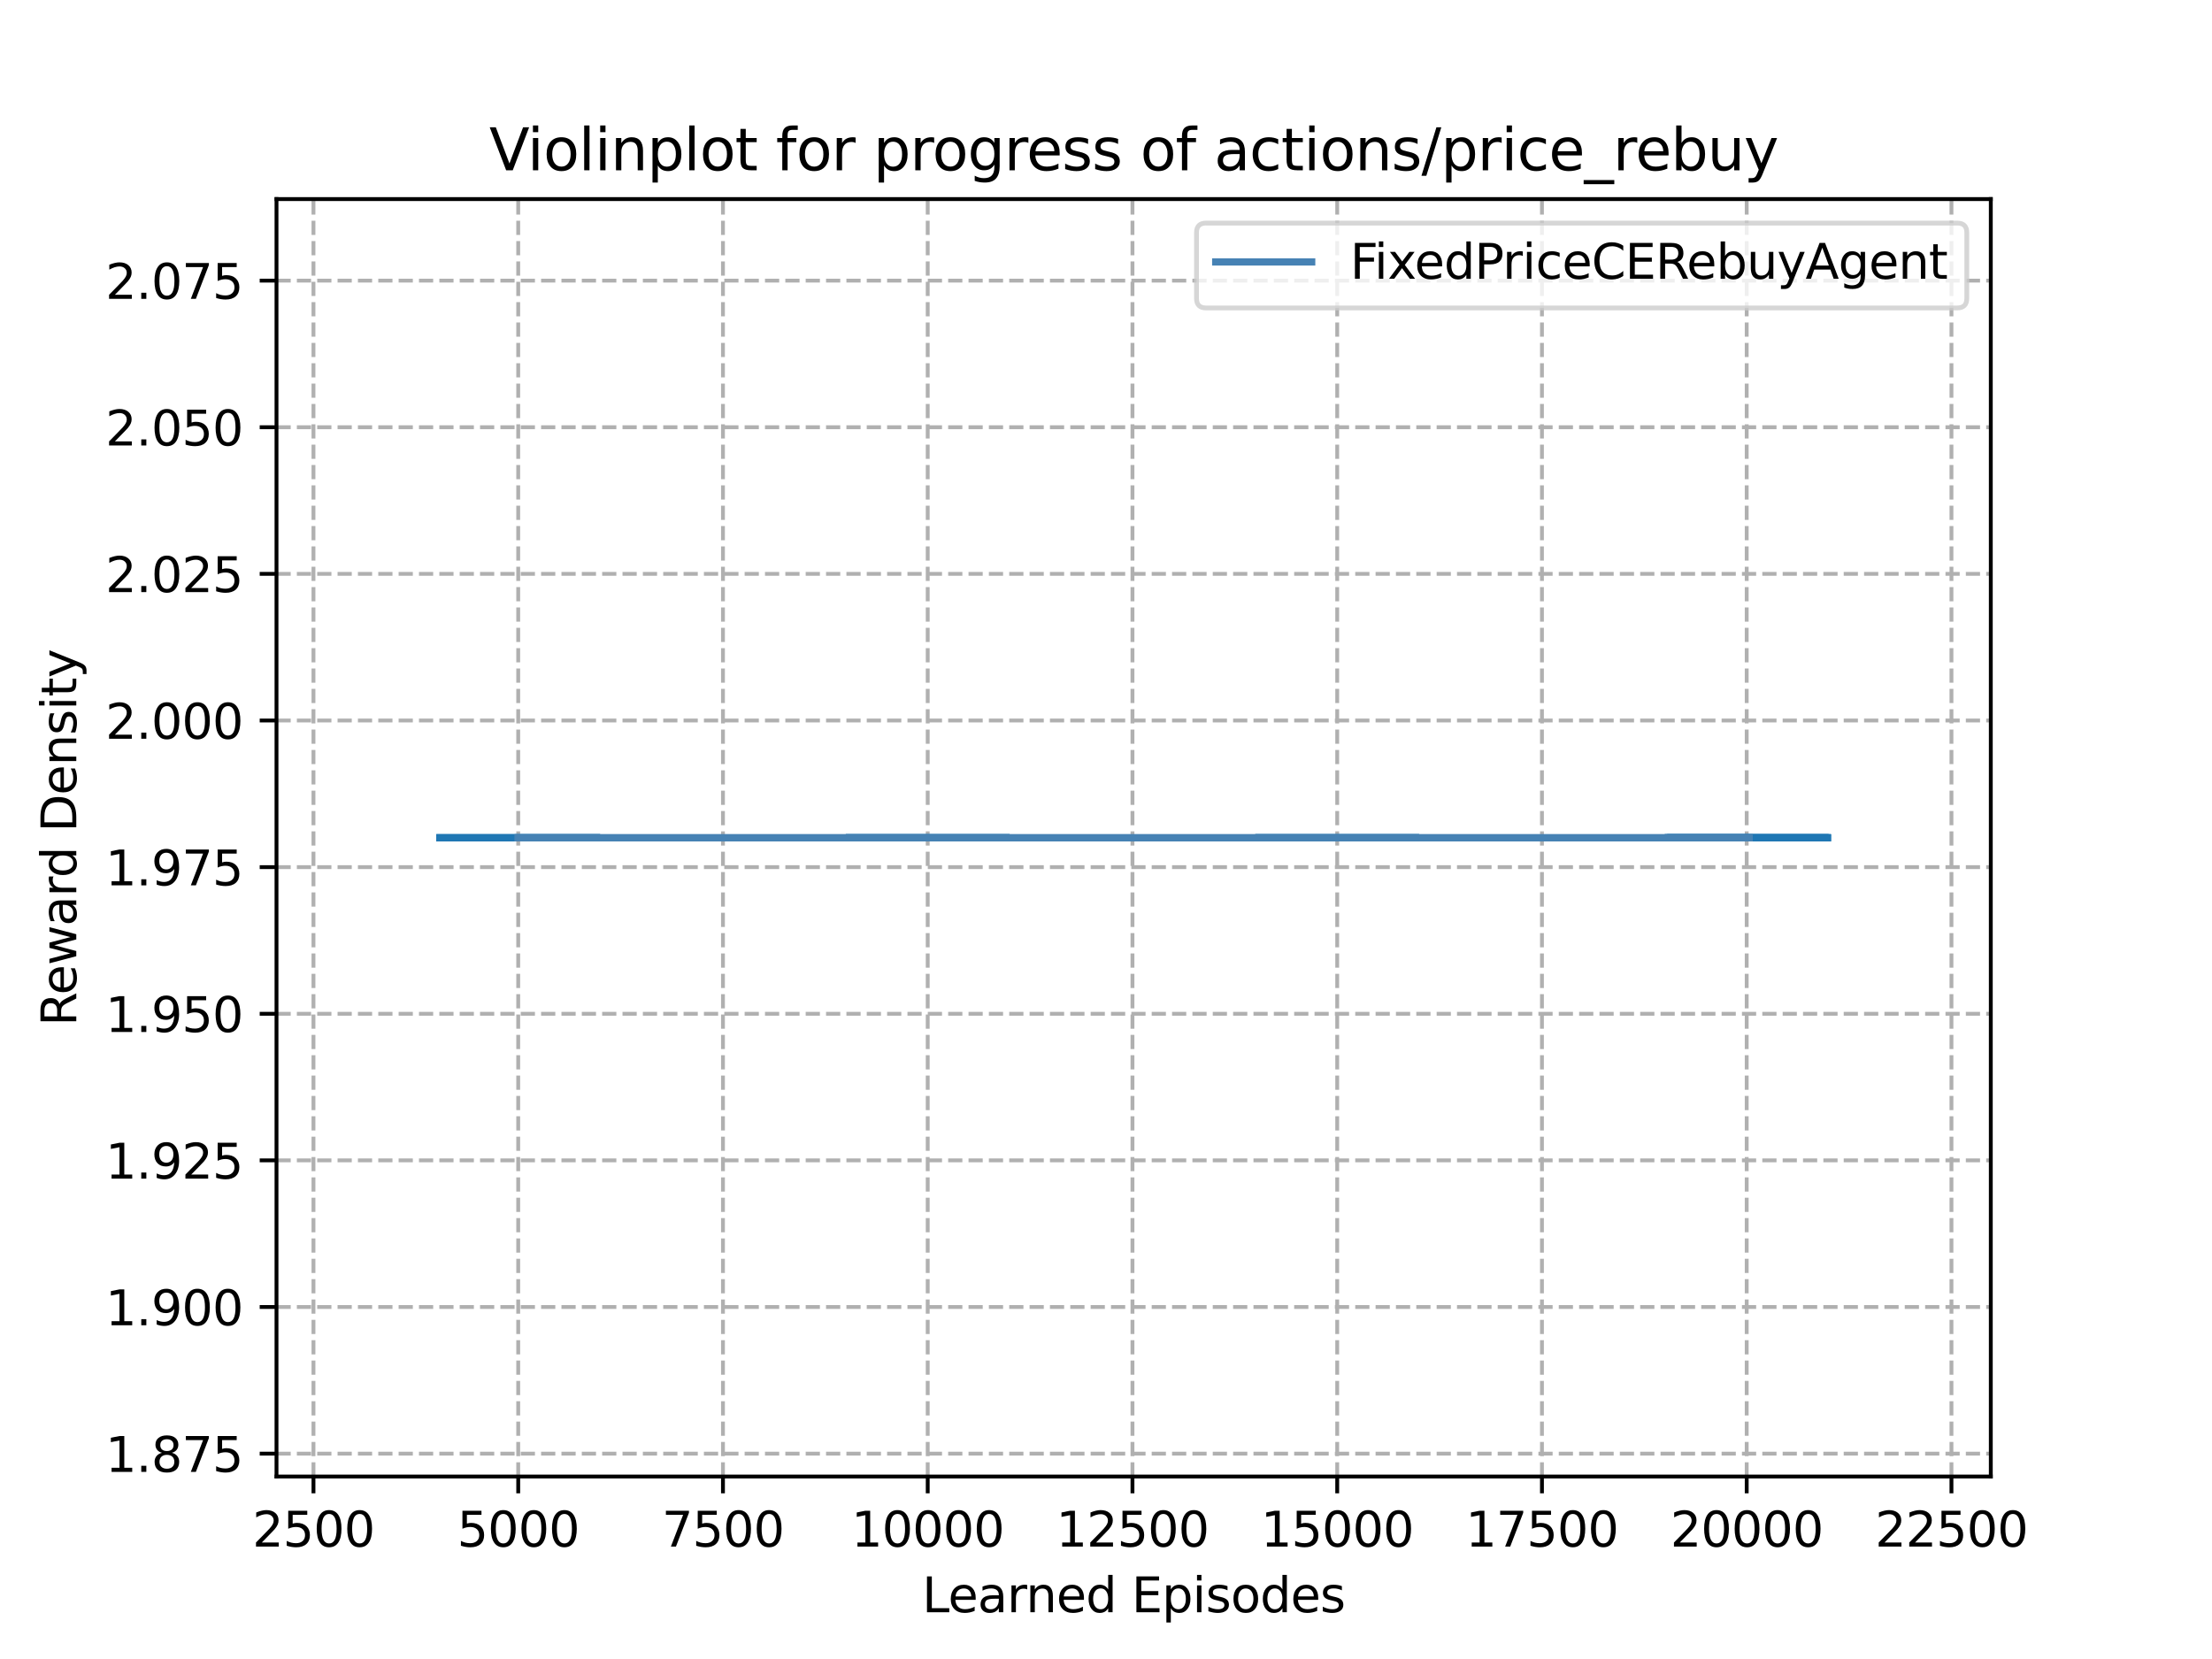 <?xml version="1.0" encoding="utf-8" standalone="no"?>
<!DOCTYPE svg PUBLIC "-//W3C//DTD SVG 1.1//EN"
  "http://www.w3.org/Graphics/SVG/1.1/DTD/svg11.dtd">
<svg xmlns:xlink="http://www.w3.org/1999/xlink" width="460.8pt" height="345.6pt" viewBox="0 0 460.8 345.6" xmlns="http://www.w3.org/2000/svg" version="1.1">
 <defs>
  <style type="text/css">*{stroke-linejoin: round; stroke-linecap: butt}</style>
 </defs>
 <g id="figure_1">
  <g id="patch_1">
   <path d="M 0 345.6 
L 460.8 345.6 
L 460.8 0 
L 0 0 
z
" style="fill: #ffffff"/>
  </g>
  <g id="axes_1">
   <g id="patch_2">
    <path d="M 57.6 307.584 
L 414.72 307.584 
L 414.72 41.472 
L 57.6 41.472 
z
" style="fill: #ffffff"/>
   </g>
   <g id="PolyCollection_1">
    <path d="M 142.077 174.528 
L 73.833 174.528 
L 73.833 174.528 
L 73.833 174.528 
L 73.833 174.528 
L 73.833 174.528 
L 73.833 174.528 
L 73.833 174.528 
L 73.833 174.528 
L 73.833 174.528 
L 73.833 174.528 
L 73.833 174.528 
L 73.833 174.528 
L 73.833 174.528 
L 73.833 174.528 
L 73.833 174.528 
L 73.833 174.528 
L 73.833 174.528 
L 73.833 174.528 
L 73.833 174.528 
L 73.833 174.528 
L 73.833 174.528 
L 73.833 174.528 
L 73.833 174.528 
L 73.833 174.528 
L 73.833 174.528 
L 73.833 174.528 
L 73.833 174.528 
L 73.833 174.528 
L 73.833 174.528 
L 73.833 174.528 
L 73.833 174.528 
L 73.833 174.528 
L 73.833 174.528 
L 73.833 174.528 
L 73.833 174.528 
L 73.833 174.528 
L 73.833 174.528 
L 73.833 174.528 
L 73.833 174.528 
L 73.833 174.528 
L 73.833 174.528 
L 73.833 174.528 
L 73.833 174.528 
L 73.833 174.528 
L 73.833 174.528 
L 73.833 174.528 
L 73.833 174.528 
L 73.833 174.528 
L 73.833 174.528 
L 73.833 174.528 
L 73.833 174.528 
L 73.833 174.528 
L 73.833 174.528 
L 73.833 174.528 
L 73.833 174.528 
L 73.833 174.528 
L 73.833 174.528 
L 73.833 174.528 
L 73.833 174.528 
L 73.833 174.528 
L 73.833 174.528 
L 73.833 174.528 
L 73.833 174.528 
L 73.833 174.528 
L 73.833 174.528 
L 73.833 174.528 
L 73.833 174.528 
L 73.833 174.528 
L 73.833 174.528 
L 73.833 174.528 
L 73.833 174.528 
L 73.833 174.528 
L 73.833 174.528 
L 73.833 174.528 
L 73.833 174.528 
L 73.833 174.528 
L 73.833 174.528 
L 73.833 174.528 
L 73.833 174.528 
L 73.833 174.528 
L 73.833 174.528 
L 73.833 174.528 
L 73.833 174.528 
L 73.833 174.528 
L 73.833 174.528 
L 73.833 174.528 
L 73.833 174.528 
L 73.833 174.528 
L 73.833 174.528 
L 73.833 174.528 
L 73.833 174.528 
L 73.833 174.528 
L 73.833 174.528 
L 73.833 174.528 
L 73.833 174.528 
L 73.833 174.528 
L 73.833 174.528 
L 73.833 174.528 
L 73.833 174.528 
L 73.833 174.528 
L 142.077 174.528 
L 142.077 174.528 
L 142.077 174.528 
L 142.077 174.528 
L 142.077 174.528 
L 142.077 174.528 
L 142.077 174.528 
L 142.077 174.528 
L 142.077 174.528 
L 142.077 174.528 
L 142.077 174.528 
L 142.077 174.528 
L 142.077 174.528 
L 142.077 174.528 
L 142.077 174.528 
L 142.077 174.528 
L 142.077 174.528 
L 142.077 174.528 
L 142.077 174.528 
L 142.077 174.528 
L 142.077 174.528 
L 142.077 174.528 
L 142.077 174.528 
L 142.077 174.528 
L 142.077 174.528 
L 142.077 174.528 
L 142.077 174.528 
L 142.077 174.528 
L 142.077 174.528 
L 142.077 174.528 
L 142.077 174.528 
L 142.077 174.528 
L 142.077 174.528 
L 142.077 174.528 
L 142.077 174.528 
L 142.077 174.528 
L 142.077 174.528 
L 142.077 174.528 
L 142.077 174.528 
L 142.077 174.528 
L 142.077 174.528 
L 142.077 174.528 
L 142.077 174.528 
L 142.077 174.528 
L 142.077 174.528 
L 142.077 174.528 
L 142.077 174.528 
L 142.077 174.528 
L 142.077 174.528 
L 142.077 174.528 
L 142.077 174.528 
L 142.077 174.528 
L 142.077 174.528 
L 142.077 174.528 
L 142.077 174.528 
L 142.077 174.528 
L 142.077 174.528 
L 142.077 174.528 
L 142.077 174.528 
L 142.077 174.528 
L 142.077 174.528 
L 142.077 174.528 
L 142.077 174.528 
L 142.077 174.528 
L 142.077 174.528 
L 142.077 174.528 
L 142.077 174.528 
L 142.077 174.528 
L 142.077 174.528 
L 142.077 174.528 
L 142.077 174.528 
L 142.077 174.528 
L 142.077 174.528 
L 142.077 174.528 
L 142.077 174.528 
L 142.077 174.528 
L 142.077 174.528 
L 142.077 174.528 
L 142.077 174.528 
L 142.077 174.528 
L 142.077 174.528 
L 142.077 174.528 
L 142.077 174.528 
L 142.077 174.528 
L 142.077 174.528 
L 142.077 174.528 
L 142.077 174.528 
L 142.077 174.528 
L 142.077 174.528 
L 142.077 174.528 
L 142.077 174.528 
L 142.077 174.528 
L 142.077 174.528 
L 142.077 174.528 
L 142.077 174.528 
L 142.077 174.528 
L 142.077 174.528 
L 142.077 174.528 
L 142.077 174.528 
L 142.077 174.528 
L 142.077 174.528 
z
" clip-path="url(#p651fef17ed)" style="fill: #1f77b4; fill-opacity: 0.3"/>
   </g>
   <g id="PolyCollection_2">
    <path d="M 227.382 174.528 
L 159.138 174.528 
L 159.138 174.528 
L 159.138 174.528 
L 159.138 174.528 
L 159.138 174.528 
L 159.138 174.528 
L 159.138 174.528 
L 159.138 174.528 
L 159.138 174.528 
L 159.138 174.528 
L 159.138 174.528 
L 159.138 174.528 
L 159.138 174.528 
L 159.138 174.528 
L 159.138 174.528 
L 159.138 174.528 
L 159.138 174.528 
L 159.138 174.528 
L 159.138 174.528 
L 159.138 174.528 
L 159.138 174.528 
L 159.138 174.528 
L 159.138 174.528 
L 159.138 174.528 
L 159.138 174.528 
L 159.138 174.528 
L 159.138 174.528 
L 159.138 174.528 
L 159.138 174.528 
L 159.138 174.528 
L 159.138 174.528 
L 159.138 174.528 
L 159.138 174.528 
L 159.138 174.528 
L 159.138 174.528 
L 159.138 174.528 
L 159.138 174.528 
L 159.138 174.528 
L 159.138 174.528 
L 159.138 174.528 
L 159.138 174.528 
L 159.138 174.528 
L 159.138 174.528 
L 159.138 174.528 
L 159.138 174.528 
L 159.138 174.528 
L 159.138 174.528 
L 159.138 174.528 
L 159.138 174.528 
L 159.138 174.528 
L 159.138 174.528 
L 159.138 174.528 
L 159.138 174.528 
L 159.138 174.528 
L 159.138 174.528 
L 159.138 174.528 
L 159.138 174.528 
L 159.138 174.528 
L 159.138 174.528 
L 159.138 174.528 
L 159.138 174.528 
L 159.138 174.528 
L 159.138 174.528 
L 159.138 174.528 
L 159.138 174.528 
L 159.138 174.528 
L 159.138 174.528 
L 159.138 174.528 
L 159.138 174.528 
L 159.138 174.528 
L 159.138 174.528 
L 159.138 174.528 
L 159.138 174.528 
L 159.138 174.528 
L 159.138 174.528 
L 159.138 174.528 
L 159.138 174.528 
L 159.138 174.528 
L 159.138 174.528 
L 159.138 174.528 
L 159.138 174.528 
L 159.138 174.528 
L 159.138 174.528 
L 159.138 174.528 
L 159.138 174.528 
L 159.138 174.528 
L 159.138 174.528 
L 159.138 174.528 
L 159.138 174.528 
L 159.138 174.528 
L 159.138 174.528 
L 159.138 174.528 
L 159.138 174.528 
L 159.138 174.528 
L 159.138 174.528 
L 159.138 174.528 
L 159.138 174.528 
L 159.138 174.528 
L 159.138 174.528 
L 159.138 174.528 
L 227.382 174.528 
L 227.382 174.528 
L 227.382 174.528 
L 227.382 174.528 
L 227.382 174.528 
L 227.382 174.528 
L 227.382 174.528 
L 227.382 174.528 
L 227.382 174.528 
L 227.382 174.528 
L 227.382 174.528 
L 227.382 174.528 
L 227.382 174.528 
L 227.382 174.528 
L 227.382 174.528 
L 227.382 174.528 
L 227.382 174.528 
L 227.382 174.528 
L 227.382 174.528 
L 227.382 174.528 
L 227.382 174.528 
L 227.382 174.528 
L 227.382 174.528 
L 227.382 174.528 
L 227.382 174.528 
L 227.382 174.528 
L 227.382 174.528 
L 227.382 174.528 
L 227.382 174.528 
L 227.382 174.528 
L 227.382 174.528 
L 227.382 174.528 
L 227.382 174.528 
L 227.382 174.528 
L 227.382 174.528 
L 227.382 174.528 
L 227.382 174.528 
L 227.382 174.528 
L 227.382 174.528 
L 227.382 174.528 
L 227.382 174.528 
L 227.382 174.528 
L 227.382 174.528 
L 227.382 174.528 
L 227.382 174.528 
L 227.382 174.528 
L 227.382 174.528 
L 227.382 174.528 
L 227.382 174.528 
L 227.382 174.528 
L 227.382 174.528 
L 227.382 174.528 
L 227.382 174.528 
L 227.382 174.528 
L 227.382 174.528 
L 227.382 174.528 
L 227.382 174.528 
L 227.382 174.528 
L 227.382 174.528 
L 227.382 174.528 
L 227.382 174.528 
L 227.382 174.528 
L 227.382 174.528 
L 227.382 174.528 
L 227.382 174.528 
L 227.382 174.528 
L 227.382 174.528 
L 227.382 174.528 
L 227.382 174.528 
L 227.382 174.528 
L 227.382 174.528 
L 227.382 174.528 
L 227.382 174.528 
L 227.382 174.528 
L 227.382 174.528 
L 227.382 174.528 
L 227.382 174.528 
L 227.382 174.528 
L 227.382 174.528 
L 227.382 174.528 
L 227.382 174.528 
L 227.382 174.528 
L 227.382 174.528 
L 227.382 174.528 
L 227.382 174.528 
L 227.382 174.528 
L 227.382 174.528 
L 227.382 174.528 
L 227.382 174.528 
L 227.382 174.528 
L 227.382 174.528 
L 227.382 174.528 
L 227.382 174.528 
L 227.382 174.528 
L 227.382 174.528 
L 227.382 174.528 
L 227.382 174.528 
L 227.382 174.528 
L 227.382 174.528 
L 227.382 174.528 
L 227.382 174.528 
z
" clip-path="url(#p651fef17ed)" style="fill: #1f77b4; fill-opacity: 0.3"/>
   </g>
   <g id="PolyCollection_3">
    <path d="M 312.687 174.528 
L 244.443 174.528 
L 244.443 174.528 
L 244.443 174.528 
L 244.443 174.528 
L 244.443 174.528 
L 244.443 174.528 
L 244.443 174.528 
L 244.443 174.528 
L 244.443 174.528 
L 244.443 174.528 
L 244.443 174.528 
L 244.443 174.528 
L 244.443 174.528 
L 244.443 174.528 
L 244.443 174.528 
L 244.443 174.528 
L 244.443 174.528 
L 244.443 174.528 
L 244.443 174.528 
L 244.443 174.528 
L 244.443 174.528 
L 244.443 174.528 
L 244.443 174.528 
L 244.443 174.528 
L 244.443 174.528 
L 244.443 174.528 
L 244.443 174.528 
L 244.443 174.528 
L 244.443 174.528 
L 244.443 174.528 
L 244.443 174.528 
L 244.443 174.528 
L 244.443 174.528 
L 244.443 174.528 
L 244.443 174.528 
L 244.443 174.528 
L 244.443 174.528 
L 244.443 174.528 
L 244.443 174.528 
L 244.443 174.528 
L 244.443 174.528 
L 244.443 174.528 
L 244.443 174.528 
L 244.443 174.528 
L 244.443 174.528 
L 244.443 174.528 
L 244.443 174.528 
L 244.443 174.528 
L 244.443 174.528 
L 244.443 174.528 
L 244.443 174.528 
L 244.443 174.528 
L 244.443 174.528 
L 244.443 174.528 
L 244.443 174.528 
L 244.443 174.528 
L 244.443 174.528 
L 244.443 174.528 
L 244.443 174.528 
L 244.443 174.528 
L 244.443 174.528 
L 244.443 174.528 
L 244.443 174.528 
L 244.443 174.528 
L 244.443 174.528 
L 244.443 174.528 
L 244.443 174.528 
L 244.443 174.528 
L 244.443 174.528 
L 244.443 174.528 
L 244.443 174.528 
L 244.443 174.528 
L 244.443 174.528 
L 244.443 174.528 
L 244.443 174.528 
L 244.443 174.528 
L 244.443 174.528 
L 244.443 174.528 
L 244.443 174.528 
L 244.443 174.528 
L 244.443 174.528 
L 244.443 174.528 
L 244.443 174.528 
L 244.443 174.528 
L 244.443 174.528 
L 244.443 174.528 
L 244.443 174.528 
L 244.443 174.528 
L 244.443 174.528 
L 244.443 174.528 
L 244.443 174.528 
L 244.443 174.528 
L 244.443 174.528 
L 244.443 174.528 
L 244.443 174.528 
L 244.443 174.528 
L 244.443 174.528 
L 244.443 174.528 
L 244.443 174.528 
L 244.443 174.528 
L 312.687 174.528 
L 312.687 174.528 
L 312.687 174.528 
L 312.687 174.528 
L 312.687 174.528 
L 312.687 174.528 
L 312.687 174.528 
L 312.687 174.528 
L 312.687 174.528 
L 312.687 174.528 
L 312.687 174.528 
L 312.687 174.528 
L 312.687 174.528 
L 312.687 174.528 
L 312.687 174.528 
L 312.687 174.528 
L 312.687 174.528 
L 312.687 174.528 
L 312.687 174.528 
L 312.687 174.528 
L 312.687 174.528 
L 312.687 174.528 
L 312.687 174.528 
L 312.687 174.528 
L 312.687 174.528 
L 312.687 174.528 
L 312.687 174.528 
L 312.687 174.528 
L 312.687 174.528 
L 312.687 174.528 
L 312.687 174.528 
L 312.687 174.528 
L 312.687 174.528 
L 312.687 174.528 
L 312.687 174.528 
L 312.687 174.528 
L 312.687 174.528 
L 312.687 174.528 
L 312.687 174.528 
L 312.687 174.528 
L 312.687 174.528 
L 312.687 174.528 
L 312.687 174.528 
L 312.687 174.528 
L 312.687 174.528 
L 312.687 174.528 
L 312.687 174.528 
L 312.687 174.528 
L 312.687 174.528 
L 312.687 174.528 
L 312.687 174.528 
L 312.687 174.528 
L 312.687 174.528 
L 312.687 174.528 
L 312.687 174.528 
L 312.687 174.528 
L 312.687 174.528 
L 312.687 174.528 
L 312.687 174.528 
L 312.687 174.528 
L 312.687 174.528 
L 312.687 174.528 
L 312.687 174.528 
L 312.687 174.528 
L 312.687 174.528 
L 312.687 174.528 
L 312.687 174.528 
L 312.687 174.528 
L 312.687 174.528 
L 312.687 174.528 
L 312.687 174.528 
L 312.687 174.528 
L 312.687 174.528 
L 312.687 174.528 
L 312.687 174.528 
L 312.687 174.528 
L 312.687 174.528 
L 312.687 174.528 
L 312.687 174.528 
L 312.687 174.528 
L 312.687 174.528 
L 312.687 174.528 
L 312.687 174.528 
L 312.687 174.528 
L 312.687 174.528 
L 312.687 174.528 
L 312.687 174.528 
L 312.687 174.528 
L 312.687 174.528 
L 312.687 174.528 
L 312.687 174.528 
L 312.687 174.528 
L 312.687 174.528 
L 312.687 174.528 
L 312.687 174.528 
L 312.687 174.528 
L 312.687 174.528 
L 312.687 174.528 
L 312.687 174.528 
L 312.687 174.528 
L 312.687 174.528 
z
" clip-path="url(#p651fef17ed)" style="fill: #1f77b4; fill-opacity: 0.3"/>
   </g>
   <g id="PolyCollection_4">
    <path d="M 397.993 174.528 
L 329.748 174.528 
L 329.748 174.528 
L 329.748 174.528 
L 329.748 174.528 
L 329.748 174.528 
L 329.748 174.528 
L 329.748 174.528 
L 329.748 174.528 
L 329.748 174.528 
L 329.748 174.528 
L 329.748 174.528 
L 329.748 174.528 
L 329.748 174.528 
L 329.748 174.528 
L 329.748 174.528 
L 329.748 174.528 
L 329.748 174.528 
L 329.748 174.528 
L 329.748 174.528 
L 329.748 174.528 
L 329.748 174.528 
L 329.748 174.528 
L 329.748 174.528 
L 329.748 174.528 
L 329.748 174.528 
L 329.748 174.528 
L 329.748 174.528 
L 329.748 174.528 
L 329.748 174.528 
L 329.748 174.528 
L 329.748 174.528 
L 329.748 174.528 
L 329.748 174.528 
L 329.748 174.528 
L 329.748 174.528 
L 329.748 174.528 
L 329.748 174.528 
L 329.748 174.528 
L 329.748 174.528 
L 329.748 174.528 
L 329.748 174.528 
L 329.748 174.528 
L 329.748 174.528 
L 329.748 174.528 
L 329.748 174.528 
L 329.748 174.528 
L 329.748 174.528 
L 329.748 174.528 
L 329.748 174.528 
L 329.748 174.528 
L 329.748 174.528 
L 329.748 174.528 
L 329.748 174.528 
L 329.748 174.528 
L 329.748 174.528 
L 329.748 174.528 
L 329.748 174.528 
L 329.748 174.528 
L 329.748 174.528 
L 329.748 174.528 
L 329.748 174.528 
L 329.748 174.528 
L 329.748 174.528 
L 329.748 174.528 
L 329.748 174.528 
L 329.748 174.528 
L 329.748 174.528 
L 329.748 174.528 
L 329.748 174.528 
L 329.748 174.528 
L 329.748 174.528 
L 329.748 174.528 
L 329.748 174.528 
L 329.748 174.528 
L 329.748 174.528 
L 329.748 174.528 
L 329.748 174.528 
L 329.748 174.528 
L 329.748 174.528 
L 329.748 174.528 
L 329.748 174.528 
L 329.748 174.528 
L 329.748 174.528 
L 329.748 174.528 
L 329.748 174.528 
L 329.748 174.528 
L 329.748 174.528 
L 329.748 174.528 
L 329.748 174.528 
L 329.748 174.528 
L 329.748 174.528 
L 329.748 174.528 
L 329.748 174.528 
L 329.748 174.528 
L 329.748 174.528 
L 329.748 174.528 
L 329.748 174.528 
L 329.748 174.528 
L 329.748 174.528 
L 329.748 174.528 
L 397.993 174.528 
L 397.993 174.528 
L 397.993 174.528 
L 397.993 174.528 
L 397.993 174.528 
L 397.993 174.528 
L 397.993 174.528 
L 397.993 174.528 
L 397.993 174.528 
L 397.993 174.528 
L 397.993 174.528 
L 397.993 174.528 
L 397.993 174.528 
L 397.993 174.528 
L 397.993 174.528 
L 397.993 174.528 
L 397.993 174.528 
L 397.993 174.528 
L 397.993 174.528 
L 397.993 174.528 
L 397.993 174.528 
L 397.993 174.528 
L 397.993 174.528 
L 397.993 174.528 
L 397.993 174.528 
L 397.993 174.528 
L 397.993 174.528 
L 397.993 174.528 
L 397.993 174.528 
L 397.993 174.528 
L 397.993 174.528 
L 397.993 174.528 
L 397.993 174.528 
L 397.993 174.528 
L 397.993 174.528 
L 397.993 174.528 
L 397.993 174.528 
L 397.993 174.528 
L 397.993 174.528 
L 397.993 174.528 
L 397.993 174.528 
L 397.993 174.528 
L 397.993 174.528 
L 397.993 174.528 
L 397.993 174.528 
L 397.993 174.528 
L 397.993 174.528 
L 397.993 174.528 
L 397.993 174.528 
L 397.993 174.528 
L 397.993 174.528 
L 397.993 174.528 
L 397.993 174.528 
L 397.993 174.528 
L 397.993 174.528 
L 397.993 174.528 
L 397.993 174.528 
L 397.993 174.528 
L 397.993 174.528 
L 397.993 174.528 
L 397.993 174.528 
L 397.993 174.528 
L 397.993 174.528 
L 397.993 174.528 
L 397.993 174.528 
L 397.993 174.528 
L 397.993 174.528 
L 397.993 174.528 
L 397.993 174.528 
L 397.993 174.528 
L 397.993 174.528 
L 397.993 174.528 
L 397.993 174.528 
L 397.993 174.528 
L 397.993 174.528 
L 397.993 174.528 
L 397.993 174.528 
L 397.993 174.528 
L 397.993 174.528 
L 397.993 174.528 
L 397.993 174.528 
L 397.993 174.528 
L 397.993 174.528 
L 397.993 174.528 
L 397.993 174.528 
L 397.993 174.528 
L 397.993 174.528 
L 397.993 174.528 
L 397.993 174.528 
L 397.993 174.528 
L 397.993 174.528 
L 397.993 174.528 
L 397.993 174.528 
L 397.993 174.528 
L 397.993 174.528 
L 397.993 174.528 
L 397.993 174.528 
L 397.993 174.528 
L 397.993 174.528 
L 397.993 174.528 
L 397.993 174.528 
z
" clip-path="url(#p651fef17ed)" style="fill: #1f77b4; fill-opacity: 0.3"/>
   </g>
   <g id="PolyCollection_5">
    <path d="M 398.487 174.528 
L 330.243 174.528 
L 330.243 174.528 
L 330.243 174.528 
L 330.243 174.528 
L 330.243 174.528 
L 330.243 174.528 
L 330.243 174.528 
L 330.243 174.528 
L 330.243 174.528 
L 330.243 174.528 
L 330.243 174.528 
L 330.243 174.528 
L 330.243 174.528 
L 330.243 174.528 
L 330.243 174.528 
L 330.243 174.528 
L 330.243 174.528 
L 330.243 174.528 
L 330.243 174.528 
L 330.243 174.528 
L 330.243 174.528 
L 330.243 174.528 
L 330.243 174.528 
L 330.243 174.528 
L 330.243 174.528 
L 330.243 174.528 
L 330.243 174.528 
L 330.243 174.528 
L 330.243 174.528 
L 330.243 174.528 
L 330.243 174.528 
L 330.243 174.528 
L 330.243 174.528 
L 330.243 174.528 
L 330.243 174.528 
L 330.243 174.528 
L 330.243 174.528 
L 330.243 174.528 
L 330.243 174.528 
L 330.243 174.528 
L 330.243 174.528 
L 330.243 174.528 
L 330.243 174.528 
L 330.243 174.528 
L 330.243 174.528 
L 330.243 174.528 
L 330.243 174.528 
L 330.243 174.528 
L 330.243 174.528 
L 330.243 174.528 
L 330.243 174.528 
L 330.243 174.528 
L 330.243 174.528 
L 330.243 174.528 
L 330.243 174.528 
L 330.243 174.528 
L 330.243 174.528 
L 330.243 174.528 
L 330.243 174.528 
L 330.243 174.528 
L 330.243 174.528 
L 330.243 174.528 
L 330.243 174.528 
L 330.243 174.528 
L 330.243 174.528 
L 330.243 174.528 
L 330.243 174.528 
L 330.243 174.528 
L 330.243 174.528 
L 330.243 174.528 
L 330.243 174.528 
L 330.243 174.528 
L 330.243 174.528 
L 330.243 174.528 
L 330.243 174.528 
L 330.243 174.528 
L 330.243 174.528 
L 330.243 174.528 
L 330.243 174.528 
L 330.243 174.528 
L 330.243 174.528 
L 330.243 174.528 
L 330.243 174.528 
L 330.243 174.528 
L 330.243 174.528 
L 330.243 174.528 
L 330.243 174.528 
L 330.243 174.528 
L 330.243 174.528 
L 330.243 174.528 
L 330.243 174.528 
L 330.243 174.528 
L 330.243 174.528 
L 330.243 174.528 
L 330.243 174.528 
L 330.243 174.528 
L 330.243 174.528 
L 330.243 174.528 
L 330.243 174.528 
L 330.243 174.528 
L 398.487 174.528 
L 398.487 174.528 
L 398.487 174.528 
L 398.487 174.528 
L 398.487 174.528 
L 398.487 174.528 
L 398.487 174.528 
L 398.487 174.528 
L 398.487 174.528 
L 398.487 174.528 
L 398.487 174.528 
L 398.487 174.528 
L 398.487 174.528 
L 398.487 174.528 
L 398.487 174.528 
L 398.487 174.528 
L 398.487 174.528 
L 398.487 174.528 
L 398.487 174.528 
L 398.487 174.528 
L 398.487 174.528 
L 398.487 174.528 
L 398.487 174.528 
L 398.487 174.528 
L 398.487 174.528 
L 398.487 174.528 
L 398.487 174.528 
L 398.487 174.528 
L 398.487 174.528 
L 398.487 174.528 
L 398.487 174.528 
L 398.487 174.528 
L 398.487 174.528 
L 398.487 174.528 
L 398.487 174.528 
L 398.487 174.528 
L 398.487 174.528 
L 398.487 174.528 
L 398.487 174.528 
L 398.487 174.528 
L 398.487 174.528 
L 398.487 174.528 
L 398.487 174.528 
L 398.487 174.528 
L 398.487 174.528 
L 398.487 174.528 
L 398.487 174.528 
L 398.487 174.528 
L 398.487 174.528 
L 398.487 174.528 
L 398.487 174.528 
L 398.487 174.528 
L 398.487 174.528 
L 398.487 174.528 
L 398.487 174.528 
L 398.487 174.528 
L 398.487 174.528 
L 398.487 174.528 
L 398.487 174.528 
L 398.487 174.528 
L 398.487 174.528 
L 398.487 174.528 
L 398.487 174.528 
L 398.487 174.528 
L 398.487 174.528 
L 398.487 174.528 
L 398.487 174.528 
L 398.487 174.528 
L 398.487 174.528 
L 398.487 174.528 
L 398.487 174.528 
L 398.487 174.528 
L 398.487 174.528 
L 398.487 174.528 
L 398.487 174.528 
L 398.487 174.528 
L 398.487 174.528 
L 398.487 174.528 
L 398.487 174.528 
L 398.487 174.528 
L 398.487 174.528 
L 398.487 174.528 
L 398.487 174.528 
L 398.487 174.528 
L 398.487 174.528 
L 398.487 174.528 
L 398.487 174.528 
L 398.487 174.528 
L 398.487 174.528 
L 398.487 174.528 
L 398.487 174.528 
L 398.487 174.528 
L 398.487 174.528 
L 398.487 174.528 
L 398.487 174.528 
L 398.487 174.528 
L 398.487 174.528 
L 398.487 174.528 
L 398.487 174.528 
L 398.487 174.528 
L 398.487 174.528 
z
" clip-path="url(#p651fef17ed)" style="fill: #1f77b4; fill-opacity: 0.3"/>
   </g>
   <g id="matplotlib.axis_1">
    <g id="xtick_1">
     <g id="line2d_1">
      <path d="M 65.302 307.584 
L 65.302 41.472 
" clip-path="url(#p651fef17ed)" style="fill: none; stroke-dasharray: 2.96,1.28; stroke-dashoffset: 0; stroke: #b0b0b0; stroke-width: 0.8"/>
     </g>
     <g id="line2d_2">
      <defs>
       <path id="m866d163cc3" d="M 0 0 
L 0 3.5 
" style="stroke: #000000; stroke-width: 0.8"/>
      </defs>
      <g>
       <use xlink:href="#m866d163cc3" x="65.302" y="307.584" style="stroke: #000000; stroke-width: 0.8"/>
      </g>
     </g>
     <g id="text_1">
      <!-- 2500 -->
      <g transform="translate(52.577 322.182)scale(0.1 -0.1)">
       <defs>
        <path id="DejaVuSans-32" d="M 1228 531 
L 3431 531 
L 3431 0 
L 469 0 
L 469 531 
Q 828 903 1448 1529 
Q 2069 2156 2228 2338 
Q 2531 2678 2651 2914 
Q 2772 3150 2772 3378 
Q 2772 3750 2511 3984 
Q 2250 4219 1831 4219 
Q 1534 4219 1204 4116 
Q 875 4013 500 3803 
L 500 4441 
Q 881 4594 1212 4672 
Q 1544 4750 1819 4750 
Q 2544 4750 2975 4387 
Q 3406 4025 3406 3419 
Q 3406 3131 3298 2873 
Q 3191 2616 2906 2266 
Q 2828 2175 2409 1742 
Q 1991 1309 1228 531 
z
" transform="scale(0.016)"/>
        <path id="DejaVuSans-35" d="M 691 4666 
L 3169 4666 
L 3169 4134 
L 1269 4134 
L 1269 2991 
Q 1406 3038 1543 3061 
Q 1681 3084 1819 3084 
Q 2600 3084 3056 2656 
Q 3513 2228 3513 1497 
Q 3513 744 3044 326 
Q 2575 -91 1722 -91 
Q 1428 -91 1123 -41 
Q 819 9 494 109 
L 494 744 
Q 775 591 1075 516 
Q 1375 441 1709 441 
Q 2250 441 2565 725 
Q 2881 1009 2881 1497 
Q 2881 1984 2565 2268 
Q 2250 2553 1709 2553 
Q 1456 2553 1204 2497 
Q 953 2441 691 2322 
L 691 4666 
z
" transform="scale(0.016)"/>
        <path id="DejaVuSans-30" d="M 2034 4250 
Q 1547 4250 1301 3770 
Q 1056 3291 1056 2328 
Q 1056 1369 1301 889 
Q 1547 409 2034 409 
Q 2525 409 2770 889 
Q 3016 1369 3016 2328 
Q 3016 3291 2770 3770 
Q 2525 4250 2034 4250 
z
M 2034 4750 
Q 2819 4750 3233 4129 
Q 3647 3509 3647 2328 
Q 3647 1150 3233 529 
Q 2819 -91 2034 -91 
Q 1250 -91 836 529 
Q 422 1150 422 2328 
Q 422 3509 836 4129 
Q 1250 4750 2034 4750 
z
" transform="scale(0.016)"/>
       </defs>
       <use xlink:href="#DejaVuSans-32"/>
       <use xlink:href="#DejaVuSans-35" x="63.623"/>
       <use xlink:href="#DejaVuSans-30" x="127.246"/>
       <use xlink:href="#DejaVuSans-30" x="190.869"/>
      </g>
     </g>
    </g>
    <g id="xtick_2">
     <g id="line2d_3">
      <path d="M 107.955 307.584 
L 107.955 41.472 
" clip-path="url(#p651fef17ed)" style="fill: none; stroke-dasharray: 2.96,1.28; stroke-dashoffset: 0; stroke: #b0b0b0; stroke-width: 0.8"/>
     </g>
     <g id="line2d_4">
      <g>
       <use xlink:href="#m866d163cc3" x="107.955" y="307.584" style="stroke: #000000; stroke-width: 0.8"/>
      </g>
     </g>
     <g id="text_2">
      <!-- 5000 -->
      <g transform="translate(95.23 322.182)scale(0.1 -0.1)">
       <use xlink:href="#DejaVuSans-35"/>
       <use xlink:href="#DejaVuSans-30" x="63.623"/>
       <use xlink:href="#DejaVuSans-30" x="127.246"/>
       <use xlink:href="#DejaVuSans-30" x="190.869"/>
      </g>
     </g>
    </g>
    <g id="xtick_3">
     <g id="line2d_5">
      <path d="M 150.607 307.584 
L 150.607 41.472 
" clip-path="url(#p651fef17ed)" style="fill: none; stroke-dasharray: 2.96,1.28; stroke-dashoffset: 0; stroke: #b0b0b0; stroke-width: 0.8"/>
     </g>
     <g id="line2d_6">
      <g>
       <use xlink:href="#m866d163cc3" x="150.607" y="307.584" style="stroke: #000000; stroke-width: 0.8"/>
      </g>
     </g>
     <g id="text_3">
      <!-- 7500 -->
      <g transform="translate(137.882 322.182)scale(0.1 -0.1)">
       <defs>
        <path id="DejaVuSans-37" d="M 525 4666 
L 3525 4666 
L 3525 4397 
L 1831 0 
L 1172 0 
L 2766 4134 
L 525 4134 
L 525 4666 
z
" transform="scale(0.016)"/>
       </defs>
       <use xlink:href="#DejaVuSans-37"/>
       <use xlink:href="#DejaVuSans-35" x="63.623"/>
       <use xlink:href="#DejaVuSans-30" x="127.246"/>
       <use xlink:href="#DejaVuSans-30" x="190.869"/>
      </g>
     </g>
    </g>
    <g id="xtick_4">
     <g id="line2d_7">
      <path d="M 193.26 307.584 
L 193.26 41.472 
" clip-path="url(#p651fef17ed)" style="fill: none; stroke-dasharray: 2.96,1.28; stroke-dashoffset: 0; stroke: #b0b0b0; stroke-width: 0.8"/>
     </g>
     <g id="line2d_8">
      <g>
       <use xlink:href="#m866d163cc3" x="193.26" y="307.584" style="stroke: #000000; stroke-width: 0.8"/>
      </g>
     </g>
     <g id="text_4">
      <!-- 10000 -->
      <g transform="translate(177.354 322.182)scale(0.1 -0.1)">
       <defs>
        <path id="DejaVuSans-31" d="M 794 531 
L 1825 531 
L 1825 4091 
L 703 3866 
L 703 4441 
L 1819 4666 
L 2450 4666 
L 2450 531 
L 3481 531 
L 3481 0 
L 794 0 
L 794 531 
z
" transform="scale(0.016)"/>
       </defs>
       <use xlink:href="#DejaVuSans-31"/>
       <use xlink:href="#DejaVuSans-30" x="63.623"/>
       <use xlink:href="#DejaVuSans-30" x="127.246"/>
       <use xlink:href="#DejaVuSans-30" x="190.869"/>
       <use xlink:href="#DejaVuSans-30" x="254.492"/>
      </g>
     </g>
    </g>
    <g id="xtick_5">
     <g id="line2d_9">
      <path d="M 235.913 307.584 
L 235.913 41.472 
" clip-path="url(#p651fef17ed)" style="fill: none; stroke-dasharray: 2.96,1.28; stroke-dashoffset: 0; stroke: #b0b0b0; stroke-width: 0.8"/>
     </g>
     <g id="line2d_10">
      <g>
       <use xlink:href="#m866d163cc3" x="235.913" y="307.584" style="stroke: #000000; stroke-width: 0.8"/>
      </g>
     </g>
     <g id="text_5">
      <!-- 12500 -->
      <g transform="translate(220.006 322.182)scale(0.1 -0.1)">
       <use xlink:href="#DejaVuSans-31"/>
       <use xlink:href="#DejaVuSans-32" x="63.623"/>
       <use xlink:href="#DejaVuSans-35" x="127.246"/>
       <use xlink:href="#DejaVuSans-30" x="190.869"/>
       <use xlink:href="#DejaVuSans-30" x="254.492"/>
      </g>
     </g>
    </g>
    <g id="xtick_6">
     <g id="line2d_11">
      <path d="M 278.565 307.584 
L 278.565 41.472 
" clip-path="url(#p651fef17ed)" style="fill: none; stroke-dasharray: 2.96,1.28; stroke-dashoffset: 0; stroke: #b0b0b0; stroke-width: 0.8"/>
     </g>
     <g id="line2d_12">
      <g>
       <use xlink:href="#m866d163cc3" x="278.565" y="307.584" style="stroke: #000000; stroke-width: 0.8"/>
      </g>
     </g>
     <g id="text_6">
      <!-- 15000 -->
      <g transform="translate(262.659 322.182)scale(0.1 -0.1)">
       <use xlink:href="#DejaVuSans-31"/>
       <use xlink:href="#DejaVuSans-35" x="63.623"/>
       <use xlink:href="#DejaVuSans-30" x="127.246"/>
       <use xlink:href="#DejaVuSans-30" x="190.869"/>
       <use xlink:href="#DejaVuSans-30" x="254.492"/>
      </g>
     </g>
    </g>
    <g id="xtick_7">
     <g id="line2d_13">
      <path d="M 321.218 307.584 
L 321.218 41.472 
" clip-path="url(#p651fef17ed)" style="fill: none; stroke-dasharray: 2.96,1.28; stroke-dashoffset: 0; stroke: #b0b0b0; stroke-width: 0.8"/>
     </g>
     <g id="line2d_14">
      <g>
       <use xlink:href="#m866d163cc3" x="321.218" y="307.584" style="stroke: #000000; stroke-width: 0.8"/>
      </g>
     </g>
     <g id="text_7">
      <!-- 17500 -->
      <g transform="translate(305.312 322.182)scale(0.1 -0.1)">
       <use xlink:href="#DejaVuSans-31"/>
       <use xlink:href="#DejaVuSans-37" x="63.623"/>
       <use xlink:href="#DejaVuSans-35" x="127.246"/>
       <use xlink:href="#DejaVuSans-30" x="190.869"/>
       <use xlink:href="#DejaVuSans-30" x="254.492"/>
      </g>
     </g>
    </g>
    <g id="xtick_8">
     <g id="line2d_15">
      <path d="M 363.87 307.584 
L 363.87 41.472 
" clip-path="url(#p651fef17ed)" style="fill: none; stroke-dasharray: 2.96,1.28; stroke-dashoffset: 0; stroke: #b0b0b0; stroke-width: 0.8"/>
     </g>
     <g id="line2d_16">
      <g>
       <use xlink:href="#m866d163cc3" x="363.87" y="307.584" style="stroke: #000000; stroke-width: 0.8"/>
      </g>
     </g>
     <g id="text_8">
      <!-- 20000 -->
      <g transform="translate(347.964 322.182)scale(0.1 -0.1)">
       <use xlink:href="#DejaVuSans-32"/>
       <use xlink:href="#DejaVuSans-30" x="63.623"/>
       <use xlink:href="#DejaVuSans-30" x="127.246"/>
       <use xlink:href="#DejaVuSans-30" x="190.869"/>
       <use xlink:href="#DejaVuSans-30" x="254.492"/>
      </g>
     </g>
    </g>
    <g id="xtick_9">
     <g id="line2d_17">
      <path d="M 406.523 307.584 
L 406.523 41.472 
" clip-path="url(#p651fef17ed)" style="fill: none; stroke-dasharray: 2.96,1.28; stroke-dashoffset: 0; stroke: #b0b0b0; stroke-width: 0.8"/>
     </g>
     <g id="line2d_18">
      <g>
       <use xlink:href="#m866d163cc3" x="406.523" y="307.584" style="stroke: #000000; stroke-width: 0.8"/>
      </g>
     </g>
     <g id="text_9">
      <!-- 22500 -->
      <g transform="translate(390.617 322.182)scale(0.1 -0.1)">
       <use xlink:href="#DejaVuSans-32"/>
       <use xlink:href="#DejaVuSans-32" x="63.623"/>
       <use xlink:href="#DejaVuSans-35" x="127.246"/>
       <use xlink:href="#DejaVuSans-30" x="190.869"/>
       <use xlink:href="#DejaVuSans-30" x="254.492"/>
      </g>
     </g>
    </g>
    <g id="text_10">
     <!-- Learned Episodes -->
     <g transform="translate(192.102 335.861)scale(0.1 -0.1)">
      <defs>
       <path id="DejaVuSans-4c" d="M 628 4666 
L 1259 4666 
L 1259 531 
L 3531 531 
L 3531 0 
L 628 0 
L 628 4666 
z
" transform="scale(0.016)"/>
       <path id="DejaVuSans-65" d="M 3597 1894 
L 3597 1613 
L 953 1613 
Q 991 1019 1311 708 
Q 1631 397 2203 397 
Q 2534 397 2845 478 
Q 3156 559 3463 722 
L 3463 178 
Q 3153 47 2828 -22 
Q 2503 -91 2169 -91 
Q 1331 -91 842 396 
Q 353 884 353 1716 
Q 353 2575 817 3079 
Q 1281 3584 2069 3584 
Q 2775 3584 3186 3129 
Q 3597 2675 3597 1894 
z
M 3022 2063 
Q 3016 2534 2758 2815 
Q 2500 3097 2075 3097 
Q 1594 3097 1305 2825 
Q 1016 2553 972 2059 
L 3022 2063 
z
" transform="scale(0.016)"/>
       <path id="DejaVuSans-61" d="M 2194 1759 
Q 1497 1759 1228 1600 
Q 959 1441 959 1056 
Q 959 750 1161 570 
Q 1363 391 1709 391 
Q 2188 391 2477 730 
Q 2766 1069 2766 1631 
L 2766 1759 
L 2194 1759 
z
M 3341 1997 
L 3341 0 
L 2766 0 
L 2766 531 
Q 2569 213 2275 61 
Q 1981 -91 1556 -91 
Q 1019 -91 701 211 
Q 384 513 384 1019 
Q 384 1609 779 1909 
Q 1175 2209 1959 2209 
L 2766 2209 
L 2766 2266 
Q 2766 2663 2505 2880 
Q 2244 3097 1772 3097 
Q 1472 3097 1187 3025 
Q 903 2953 641 2809 
L 641 3341 
Q 956 3463 1253 3523 
Q 1550 3584 1831 3584 
Q 2591 3584 2966 3190 
Q 3341 2797 3341 1997 
z
" transform="scale(0.016)"/>
       <path id="DejaVuSans-72" d="M 2631 2963 
Q 2534 3019 2420 3045 
Q 2306 3072 2169 3072 
Q 1681 3072 1420 2755 
Q 1159 2438 1159 1844 
L 1159 0 
L 581 0 
L 581 3500 
L 1159 3500 
L 1159 2956 
Q 1341 3275 1631 3429 
Q 1922 3584 2338 3584 
Q 2397 3584 2469 3576 
Q 2541 3569 2628 3553 
L 2631 2963 
z
" transform="scale(0.016)"/>
       <path id="DejaVuSans-6e" d="M 3513 2113 
L 3513 0 
L 2938 0 
L 2938 2094 
Q 2938 2591 2744 2837 
Q 2550 3084 2163 3084 
Q 1697 3084 1428 2787 
Q 1159 2491 1159 1978 
L 1159 0 
L 581 0 
L 581 3500 
L 1159 3500 
L 1159 2956 
Q 1366 3272 1645 3428 
Q 1925 3584 2291 3584 
Q 2894 3584 3203 3211 
Q 3513 2838 3513 2113 
z
" transform="scale(0.016)"/>
       <path id="DejaVuSans-64" d="M 2906 2969 
L 2906 4863 
L 3481 4863 
L 3481 0 
L 2906 0 
L 2906 525 
Q 2725 213 2448 61 
Q 2172 -91 1784 -91 
Q 1150 -91 751 415 
Q 353 922 353 1747 
Q 353 2572 751 3078 
Q 1150 3584 1784 3584 
Q 2172 3584 2448 3432 
Q 2725 3281 2906 2969 
z
M 947 1747 
Q 947 1113 1208 752 
Q 1469 391 1925 391 
Q 2381 391 2643 752 
Q 2906 1113 2906 1747 
Q 2906 2381 2643 2742 
Q 2381 3103 1925 3103 
Q 1469 3103 1208 2742 
Q 947 2381 947 1747 
z
" transform="scale(0.016)"/>
       <path id="DejaVuSans-20" transform="scale(0.016)"/>
       <path id="DejaVuSans-45" d="M 628 4666 
L 3578 4666 
L 3578 4134 
L 1259 4134 
L 1259 2753 
L 3481 2753 
L 3481 2222 
L 1259 2222 
L 1259 531 
L 3634 531 
L 3634 0 
L 628 0 
L 628 4666 
z
" transform="scale(0.016)"/>
       <path id="DejaVuSans-70" d="M 1159 525 
L 1159 -1331 
L 581 -1331 
L 581 3500 
L 1159 3500 
L 1159 2969 
Q 1341 3281 1617 3432 
Q 1894 3584 2278 3584 
Q 2916 3584 3314 3078 
Q 3713 2572 3713 1747 
Q 3713 922 3314 415 
Q 2916 -91 2278 -91 
Q 1894 -91 1617 61 
Q 1341 213 1159 525 
z
M 3116 1747 
Q 3116 2381 2855 2742 
Q 2594 3103 2138 3103 
Q 1681 3103 1420 2742 
Q 1159 2381 1159 1747 
Q 1159 1113 1420 752 
Q 1681 391 2138 391 
Q 2594 391 2855 752 
Q 3116 1113 3116 1747 
z
" transform="scale(0.016)"/>
       <path id="DejaVuSans-69" d="M 603 3500 
L 1178 3500 
L 1178 0 
L 603 0 
L 603 3500 
z
M 603 4863 
L 1178 4863 
L 1178 4134 
L 603 4134 
L 603 4863 
z
" transform="scale(0.016)"/>
       <path id="DejaVuSans-73" d="M 2834 3397 
L 2834 2853 
Q 2591 2978 2328 3040 
Q 2066 3103 1784 3103 
Q 1356 3103 1142 2972 
Q 928 2841 928 2578 
Q 928 2378 1081 2264 
Q 1234 2150 1697 2047 
L 1894 2003 
Q 2506 1872 2764 1633 
Q 3022 1394 3022 966 
Q 3022 478 2636 193 
Q 2250 -91 1575 -91 
Q 1294 -91 989 -36 
Q 684 19 347 128 
L 347 722 
Q 666 556 975 473 
Q 1284 391 1588 391 
Q 1994 391 2212 530 
Q 2431 669 2431 922 
Q 2431 1156 2273 1281 
Q 2116 1406 1581 1522 
L 1381 1569 
Q 847 1681 609 1914 
Q 372 2147 372 2553 
Q 372 3047 722 3315 
Q 1072 3584 1716 3584 
Q 2034 3584 2315 3537 
Q 2597 3491 2834 3397 
z
" transform="scale(0.016)"/>
       <path id="DejaVuSans-6f" d="M 1959 3097 
Q 1497 3097 1228 2736 
Q 959 2375 959 1747 
Q 959 1119 1226 758 
Q 1494 397 1959 397 
Q 2419 397 2687 759 
Q 2956 1122 2956 1747 
Q 2956 2369 2687 2733 
Q 2419 3097 1959 3097 
z
M 1959 3584 
Q 2709 3584 3137 3096 
Q 3566 2609 3566 1747 
Q 3566 888 3137 398 
Q 2709 -91 1959 -91 
Q 1206 -91 779 398 
Q 353 888 353 1747 
Q 353 2609 779 3096 
Q 1206 3584 1959 3584 
z
" transform="scale(0.016)"/>
      </defs>
      <use xlink:href="#DejaVuSans-4c"/>
      <use xlink:href="#DejaVuSans-65" x="53.963"/>
      <use xlink:href="#DejaVuSans-61" x="115.486"/>
      <use xlink:href="#DejaVuSans-72" x="176.766"/>
      <use xlink:href="#DejaVuSans-6e" x="216.129"/>
      <use xlink:href="#DejaVuSans-65" x="279.508"/>
      <use xlink:href="#DejaVuSans-64" x="341.031"/>
      <use xlink:href="#DejaVuSans-20" x="404.508"/>
      <use xlink:href="#DejaVuSans-45" x="436.295"/>
      <use xlink:href="#DejaVuSans-70" x="499.479"/>
      <use xlink:href="#DejaVuSans-69" x="562.955"/>
      <use xlink:href="#DejaVuSans-73" x="590.738"/>
      <use xlink:href="#DejaVuSans-6f" x="642.838"/>
      <use xlink:href="#DejaVuSans-64" x="704.02"/>
      <use xlink:href="#DejaVuSans-65" x="767.496"/>
      <use xlink:href="#DejaVuSans-73" x="829.02"/>
     </g>
    </g>
   </g>
   <g id="matplotlib.axis_2">
    <g id="ytick_1">
     <g id="line2d_19">
      <path d="M 57.6 302.819 
L 414.72 302.819 
" clip-path="url(#p651fef17ed)" style="fill: none; stroke-dasharray: 2.96,1.28; stroke-dashoffset: 0; stroke: #b0b0b0; stroke-width: 0.8"/>
     </g>
     <g id="line2d_20">
      <defs>
       <path id="m2ed3a1c5c7" d="M 0 0 
L -3.5 0 
" style="stroke: #000000; stroke-width: 0.8"/>
      </defs>
      <g>
       <use xlink:href="#m2ed3a1c5c7" x="57.6" y="302.819" style="stroke: #000000; stroke-width: 0.8"/>
      </g>
     </g>
     <g id="text_11">
      <!-- 1.875 -->
      <g transform="translate(21.972 306.618)scale(0.1 -0.1)">
       <defs>
        <path id="DejaVuSans-2e" d="M 684 794 
L 1344 794 
L 1344 0 
L 684 0 
L 684 794 
z
" transform="scale(0.016)"/>
        <path id="DejaVuSans-38" d="M 2034 2216 
Q 1584 2216 1326 1975 
Q 1069 1734 1069 1313 
Q 1069 891 1326 650 
Q 1584 409 2034 409 
Q 2484 409 2743 651 
Q 3003 894 3003 1313 
Q 3003 1734 2745 1975 
Q 2488 2216 2034 2216 
z
M 1403 2484 
Q 997 2584 770 2862 
Q 544 3141 544 3541 
Q 544 4100 942 4425 
Q 1341 4750 2034 4750 
Q 2731 4750 3128 4425 
Q 3525 4100 3525 3541 
Q 3525 3141 3298 2862 
Q 3072 2584 2669 2484 
Q 3125 2378 3379 2068 
Q 3634 1759 3634 1313 
Q 3634 634 3220 271 
Q 2806 -91 2034 -91 
Q 1263 -91 848 271 
Q 434 634 434 1313 
Q 434 1759 690 2068 
Q 947 2378 1403 2484 
z
M 1172 3481 
Q 1172 3119 1398 2916 
Q 1625 2713 2034 2713 
Q 2441 2713 2670 2916 
Q 2900 3119 2900 3481 
Q 2900 3844 2670 4047 
Q 2441 4250 2034 4250 
Q 1625 4250 1398 4047 
Q 1172 3844 1172 3481 
z
" transform="scale(0.016)"/>
       </defs>
       <use xlink:href="#DejaVuSans-31"/>
       <use xlink:href="#DejaVuSans-2e" x="63.623"/>
       <use xlink:href="#DejaVuSans-38" x="95.41"/>
       <use xlink:href="#DejaVuSans-37" x="159.033"/>
       <use xlink:href="#DejaVuSans-35" x="222.656"/>
      </g>
     </g>
    </g>
    <g id="ytick_2">
     <g id="line2d_21">
      <path d="M 57.6 272.273 
L 414.72 272.273 
" clip-path="url(#p651fef17ed)" style="fill: none; stroke-dasharray: 2.96,1.28; stroke-dashoffset: 0; stroke: #b0b0b0; stroke-width: 0.8"/>
     </g>
     <g id="line2d_22">
      <g>
       <use xlink:href="#m2ed3a1c5c7" x="57.6" y="272.273" style="stroke: #000000; stroke-width: 0.8"/>
      </g>
     </g>
     <g id="text_12">
      <!-- 1.900 -->
      <g transform="translate(21.972 276.073)scale(0.1 -0.1)">
       <defs>
        <path id="DejaVuSans-39" d="M 703 97 
L 703 672 
Q 941 559 1184 500 
Q 1428 441 1663 441 
Q 2288 441 2617 861 
Q 2947 1281 2994 2138 
Q 2813 1869 2534 1725 
Q 2256 1581 1919 1581 
Q 1219 1581 811 2004 
Q 403 2428 403 3163 
Q 403 3881 828 4315 
Q 1253 4750 1959 4750 
Q 2769 4750 3195 4129 
Q 3622 3509 3622 2328 
Q 3622 1225 3098 567 
Q 2575 -91 1691 -91 
Q 1453 -91 1209 -44 
Q 966 3 703 97 
z
M 1959 2075 
Q 2384 2075 2632 2365 
Q 2881 2656 2881 3163 
Q 2881 3666 2632 3958 
Q 2384 4250 1959 4250 
Q 1534 4250 1286 3958 
Q 1038 3666 1038 3163 
Q 1038 2656 1286 2365 
Q 1534 2075 1959 2075 
z
" transform="scale(0.016)"/>
       </defs>
       <use xlink:href="#DejaVuSans-31"/>
       <use xlink:href="#DejaVuSans-2e" x="63.623"/>
       <use xlink:href="#DejaVuSans-39" x="95.41"/>
       <use xlink:href="#DejaVuSans-30" x="159.033"/>
       <use xlink:href="#DejaVuSans-30" x="222.656"/>
      </g>
     </g>
    </g>
    <g id="ytick_3">
     <g id="line2d_23">
      <path d="M 57.6 241.728 
L 414.72 241.728 
" clip-path="url(#p651fef17ed)" style="fill: none; stroke-dasharray: 2.96,1.28; stroke-dashoffset: 0; stroke: #b0b0b0; stroke-width: 0.8"/>
     </g>
     <g id="line2d_24">
      <g>
       <use xlink:href="#m2ed3a1c5c7" x="57.6" y="241.728" style="stroke: #000000; stroke-width: 0.8"/>
      </g>
     </g>
     <g id="text_13">
      <!-- 1.925 -->
      <g transform="translate(21.972 245.527)scale(0.1 -0.1)">
       <use xlink:href="#DejaVuSans-31"/>
       <use xlink:href="#DejaVuSans-2e" x="63.623"/>
       <use xlink:href="#DejaVuSans-39" x="95.41"/>
       <use xlink:href="#DejaVuSans-32" x="159.033"/>
       <use xlink:href="#DejaVuSans-35" x="222.656"/>
      </g>
     </g>
    </g>
    <g id="ytick_4">
     <g id="line2d_25">
      <path d="M 57.6 211.183 
L 414.72 211.183 
" clip-path="url(#p651fef17ed)" style="fill: none; stroke-dasharray: 2.96,1.28; stroke-dashoffset: 0; stroke: #b0b0b0; stroke-width: 0.8"/>
     </g>
     <g id="line2d_26">
      <g>
       <use xlink:href="#m2ed3a1c5c7" x="57.6" y="211.183" style="stroke: #000000; stroke-width: 0.8"/>
      </g>
     </g>
     <g id="text_14">
      <!-- 1.950 -->
      <g transform="translate(21.972 214.982)scale(0.1 -0.1)">
       <use xlink:href="#DejaVuSans-31"/>
       <use xlink:href="#DejaVuSans-2e" x="63.623"/>
       <use xlink:href="#DejaVuSans-39" x="95.41"/>
       <use xlink:href="#DejaVuSans-35" x="159.033"/>
       <use xlink:href="#DejaVuSans-30" x="222.656"/>
      </g>
     </g>
    </g>
    <g id="ytick_5">
     <g id="line2d_27">
      <path d="M 57.6 180.637 
L 414.72 180.637 
" clip-path="url(#p651fef17ed)" style="fill: none; stroke-dasharray: 2.96,1.28; stroke-dashoffset: 0; stroke: #b0b0b0; stroke-width: 0.8"/>
     </g>
     <g id="line2d_28">
      <g>
       <use xlink:href="#m2ed3a1c5c7" x="57.6" y="180.637" style="stroke: #000000; stroke-width: 0.8"/>
      </g>
     </g>
     <g id="text_15">
      <!-- 1.975 -->
      <g transform="translate(21.972 184.436)scale(0.1 -0.1)">
       <use xlink:href="#DejaVuSans-31"/>
       <use xlink:href="#DejaVuSans-2e" x="63.623"/>
       <use xlink:href="#DejaVuSans-39" x="95.41"/>
       <use xlink:href="#DejaVuSans-37" x="159.033"/>
       <use xlink:href="#DejaVuSans-35" x="222.656"/>
      </g>
     </g>
    </g>
    <g id="ytick_6">
     <g id="line2d_29">
      <path d="M 57.6 150.092 
L 414.72 150.092 
" clip-path="url(#p651fef17ed)" style="fill: none; stroke-dasharray: 2.96,1.28; stroke-dashoffset: 0; stroke: #b0b0b0; stroke-width: 0.8"/>
     </g>
     <g id="line2d_30">
      <g>
       <use xlink:href="#m2ed3a1c5c7" x="57.6" y="150.092" style="stroke: #000000; stroke-width: 0.8"/>
      </g>
     </g>
     <g id="text_16">
      <!-- 2.000 -->
      <g transform="translate(21.972 153.891)scale(0.1 -0.1)">
       <use xlink:href="#DejaVuSans-32"/>
       <use xlink:href="#DejaVuSans-2e" x="63.623"/>
       <use xlink:href="#DejaVuSans-30" x="95.41"/>
       <use xlink:href="#DejaVuSans-30" x="159.033"/>
       <use xlink:href="#DejaVuSans-30" x="222.656"/>
      </g>
     </g>
    </g>
    <g id="ytick_7">
     <g id="line2d_31">
      <path d="M 57.6 119.546 
L 414.72 119.546 
" clip-path="url(#p651fef17ed)" style="fill: none; stroke-dasharray: 2.96,1.28; stroke-dashoffset: 0; stroke: #b0b0b0; stroke-width: 0.8"/>
     </g>
     <g id="line2d_32">
      <g>
       <use xlink:href="#m2ed3a1c5c7" x="57.6" y="119.546" style="stroke: #000000; stroke-width: 0.8"/>
      </g>
     </g>
     <g id="text_17">
      <!-- 2.025 -->
      <g transform="translate(21.972 123.345)scale(0.1 -0.1)">
       <use xlink:href="#DejaVuSans-32"/>
       <use xlink:href="#DejaVuSans-2e" x="63.623"/>
       <use xlink:href="#DejaVuSans-30" x="95.41"/>
       <use xlink:href="#DejaVuSans-32" x="159.033"/>
       <use xlink:href="#DejaVuSans-35" x="222.656"/>
      </g>
     </g>
    </g>
    <g id="ytick_8">
     <g id="line2d_33">
      <path d="M 57.6 89.001 
L 414.72 89.001 
" clip-path="url(#p651fef17ed)" style="fill: none; stroke-dasharray: 2.96,1.28; stroke-dashoffset: 0; stroke: #b0b0b0; stroke-width: 0.8"/>
     </g>
     <g id="line2d_34">
      <g>
       <use xlink:href="#m2ed3a1c5c7" x="57.6" y="89.001" style="stroke: #000000; stroke-width: 0.8"/>
      </g>
     </g>
     <g id="text_18">
      <!-- 2.050 -->
      <g transform="translate(21.972 92.8)scale(0.1 -0.1)">
       <use xlink:href="#DejaVuSans-32"/>
       <use xlink:href="#DejaVuSans-2e" x="63.623"/>
       <use xlink:href="#DejaVuSans-30" x="95.41"/>
       <use xlink:href="#DejaVuSans-35" x="159.033"/>
       <use xlink:href="#DejaVuSans-30" x="222.656"/>
      </g>
     </g>
    </g>
    <g id="ytick_9">
     <g id="line2d_35">
      <path d="M 57.6 58.455 
L 414.72 58.455 
" clip-path="url(#p651fef17ed)" style="fill: none; stroke-dasharray: 2.96,1.28; stroke-dashoffset: 0; stroke: #b0b0b0; stroke-width: 0.8"/>
     </g>
     <g id="line2d_36">
      <g>
       <use xlink:href="#m2ed3a1c5c7" x="57.6" y="58.455" style="stroke: #000000; stroke-width: 0.8"/>
      </g>
     </g>
     <g id="text_19">
      <!-- 2.075 -->
      <g transform="translate(21.972 62.254)scale(0.1 -0.1)">
       <use xlink:href="#DejaVuSans-32"/>
       <use xlink:href="#DejaVuSans-2e" x="63.623"/>
       <use xlink:href="#DejaVuSans-30" x="95.41"/>
       <use xlink:href="#DejaVuSans-37" x="159.033"/>
       <use xlink:href="#DejaVuSans-35" x="222.656"/>
      </g>
     </g>
    </g>
    <g id="text_20">
     <!-- Reward Density -->
     <g transform="translate(15.892 213.747)rotate(-90)scale(0.1 -0.1)">
      <defs>
       <path id="DejaVuSans-52" d="M 2841 2188 
Q 3044 2119 3236 1894 
Q 3428 1669 3622 1275 
L 4263 0 
L 3584 0 
L 2988 1197 
Q 2756 1666 2539 1819 
Q 2322 1972 1947 1972 
L 1259 1972 
L 1259 0 
L 628 0 
L 628 4666 
L 2053 4666 
Q 2853 4666 3247 4331 
Q 3641 3997 3641 3322 
Q 3641 2881 3436 2590 
Q 3231 2300 2841 2188 
z
M 1259 4147 
L 1259 2491 
L 2053 2491 
Q 2509 2491 2742 2702 
Q 2975 2913 2975 3322 
Q 2975 3731 2742 3939 
Q 2509 4147 2053 4147 
L 1259 4147 
z
" transform="scale(0.016)"/>
       <path id="DejaVuSans-77" d="M 269 3500 
L 844 3500 
L 1563 769 
L 2278 3500 
L 2956 3500 
L 3675 769 
L 4391 3500 
L 4966 3500 
L 4050 0 
L 3372 0 
L 2619 2869 
L 1863 0 
L 1184 0 
L 269 3500 
z
" transform="scale(0.016)"/>
       <path id="DejaVuSans-44" d="M 1259 4147 
L 1259 519 
L 2022 519 
Q 2988 519 3436 956 
Q 3884 1394 3884 2338 
Q 3884 3275 3436 3711 
Q 2988 4147 2022 4147 
L 1259 4147 
z
M 628 4666 
L 1925 4666 
Q 3281 4666 3915 4102 
Q 4550 3538 4550 2338 
Q 4550 1131 3912 565 
Q 3275 0 1925 0 
L 628 0 
L 628 4666 
z
" transform="scale(0.016)"/>
       <path id="DejaVuSans-74" d="M 1172 4494 
L 1172 3500 
L 2356 3500 
L 2356 3053 
L 1172 3053 
L 1172 1153 
Q 1172 725 1289 603 
Q 1406 481 1766 481 
L 2356 481 
L 2356 0 
L 1766 0 
Q 1100 0 847 248 
Q 594 497 594 1153 
L 594 3053 
L 172 3053 
L 172 3500 
L 594 3500 
L 594 4494 
L 1172 4494 
z
" transform="scale(0.016)"/>
       <path id="DejaVuSans-79" d="M 2059 -325 
Q 1816 -950 1584 -1140 
Q 1353 -1331 966 -1331 
L 506 -1331 
L 506 -850 
L 844 -850 
Q 1081 -850 1212 -737 
Q 1344 -625 1503 -206 
L 1606 56 
L 191 3500 
L 800 3500 
L 1894 763 
L 2988 3500 
L 3597 3500 
L 2059 -325 
z
" transform="scale(0.016)"/>
      </defs>
      <use xlink:href="#DejaVuSans-52"/>
      <use xlink:href="#DejaVuSans-65" x="64.982"/>
      <use xlink:href="#DejaVuSans-77" x="126.506"/>
      <use xlink:href="#DejaVuSans-61" x="208.293"/>
      <use xlink:href="#DejaVuSans-72" x="269.572"/>
      <use xlink:href="#DejaVuSans-64" x="308.936"/>
      <use xlink:href="#DejaVuSans-20" x="372.412"/>
      <use xlink:href="#DejaVuSans-44" x="404.199"/>
      <use xlink:href="#DejaVuSans-65" x="481.201"/>
      <use xlink:href="#DejaVuSans-6e" x="542.725"/>
      <use xlink:href="#DejaVuSans-73" x="606.104"/>
      <use xlink:href="#DejaVuSans-69" x="658.203"/>
      <use xlink:href="#DejaVuSans-74" x="685.986"/>
      <use xlink:href="#DejaVuSans-79" x="725.195"/>
     </g>
    </g>
   </g>
   <g id="LineCollection_1">
    <path d="M 90.894 174.528 
L 125.016 174.528 
" clip-path="url(#p651fef17ed)" style="fill: none; stroke: #1f77b4; stroke-width: 1.5"/>
    <path d="M 176.199 174.528 
L 210.321 174.528 
" clip-path="url(#p651fef17ed)" style="fill: none; stroke: #1f77b4; stroke-width: 1.5"/>
    <path d="M 261.504 174.528 
L 295.626 174.528 
" clip-path="url(#p651fef17ed)" style="fill: none; stroke: #1f77b4; stroke-width: 1.5"/>
    <path d="M 346.809 174.528 
L 380.931 174.528 
" clip-path="url(#p651fef17ed)" style="fill: none; stroke: #1f77b4; stroke-width: 1.5"/>
    <path d="M 347.304 174.528 
L 381.426 174.528 
" clip-path="url(#p651fef17ed)" style="fill: none; stroke: #1f77b4; stroke-width: 1.5"/>
   </g>
   <g id="LineCollection_2">
    <path d="M 90.894 174.528 
L 125.016 174.528 
" clip-path="url(#p651fef17ed)" style="fill: none; stroke: #1f77b4; stroke-width: 1.5"/>
    <path d="M 176.199 174.528 
L 210.321 174.528 
" clip-path="url(#p651fef17ed)" style="fill: none; stroke: #1f77b4; stroke-width: 1.5"/>
    <path d="M 261.504 174.528 
L 295.626 174.528 
" clip-path="url(#p651fef17ed)" style="fill: none; stroke: #1f77b4; stroke-width: 1.5"/>
    <path d="M 346.809 174.528 
L 380.931 174.528 
" clip-path="url(#p651fef17ed)" style="fill: none; stroke: #1f77b4; stroke-width: 1.5"/>
    <path d="M 347.304 174.528 
L 381.426 174.528 
" clip-path="url(#p651fef17ed)" style="fill: none; stroke: #1f77b4; stroke-width: 1.5"/>
   </g>
   <g id="LineCollection_3">
    <path d="M 90.894 174.528 
L 125.016 174.528 
" clip-path="url(#p651fef17ed)" style="fill: none; stroke: #1f77b4; stroke-width: 1.5"/>
    <path d="M 176.199 174.528 
L 210.321 174.528 
" clip-path="url(#p651fef17ed)" style="fill: none; stroke: #1f77b4; stroke-width: 1.5"/>
    <path d="M 261.504 174.528 
L 295.626 174.528 
" clip-path="url(#p651fef17ed)" style="fill: none; stroke: #1f77b4; stroke-width: 1.5"/>
    <path d="M 346.809 174.528 
L 380.931 174.528 
" clip-path="url(#p651fef17ed)" style="fill: none; stroke: #1f77b4; stroke-width: 1.5"/>
    <path d="M 347.304 174.528 
L 381.426 174.528 
" clip-path="url(#p651fef17ed)" style="fill: none; stroke: #1f77b4; stroke-width: 1.5"/>
   </g>
   <g id="LineCollection_4">
    <path d="M 107.955 174.528 
L 107.955 174.528 
" clip-path="url(#p651fef17ed)" style="fill: none; stroke: #1f77b4; stroke-width: 1.5"/>
    <path d="M 193.26 174.528 
L 193.26 174.528 
" clip-path="url(#p651fef17ed)" style="fill: none; stroke: #1f77b4; stroke-width: 1.5"/>
    <path d="M 278.565 174.528 
L 278.565 174.528 
" clip-path="url(#p651fef17ed)" style="fill: none; stroke: #1f77b4; stroke-width: 1.5"/>
    <path d="M 363.87 174.528 
L 363.87 174.528 
" clip-path="url(#p651fef17ed)" style="fill: none; stroke: #1f77b4; stroke-width: 1.5"/>
    <path d="M 364.365 174.528 
L 364.365 174.528 
" clip-path="url(#p651fef17ed)" style="fill: none; stroke: #1f77b4; stroke-width: 1.5"/>
   </g>
   <g id="line2d_37">
    <path d="M 107.955 174.528 
L 193.26 174.528 
L 278.565 174.528 
L 363.87 174.528 
L 364.365 174.528 
" clip-path="url(#p651fef17ed)" style="fill: none; stroke: #4682b4; stroke-width: 1.5; stroke-linecap: square"/>
   </g>
   <g id="line2d_38">
    <path d="M 107.955 174.528 
L 193.26 174.528 
L 278.565 174.528 
L 363.87 174.528 
L 364.365 174.528 
" clip-path="url(#p651fef17ed)" style="fill: none; stroke: #4682b4; stroke-width: 1.5; stroke-linecap: square"/>
   </g>
   <g id="patch_3">
    <path d="M 57.6 307.584 
L 57.6 41.472 
" style="fill: none; stroke: #000000; stroke-width: 0.8; stroke-linejoin: miter; stroke-linecap: square"/>
   </g>
   <g id="patch_4">
    <path d="M 414.72 307.584 
L 414.72 41.472 
" style="fill: none; stroke: #000000; stroke-width: 0.8; stroke-linejoin: miter; stroke-linecap: square"/>
   </g>
   <g id="patch_5">
    <path d="M 57.6 307.584 
L 414.72 307.584 
" style="fill: none; stroke: #000000; stroke-width: 0.8; stroke-linejoin: miter; stroke-linecap: square"/>
   </g>
   <g id="patch_6">
    <path d="M 57.6 41.472 
L 414.72 41.472 
" style="fill: none; stroke: #000000; stroke-width: 0.8; stroke-linejoin: miter; stroke-linecap: square"/>
   </g>
   <g id="text_21">
    <!-- Violinplot for progress of actions/price_rebuy -->
    <g transform="translate(101.925 35.472)scale(0.12 -0.12)">
     <defs>
      <path id="DejaVuSans-56" d="M 1831 0 
L 50 4666 
L 709 4666 
L 2188 738 
L 3669 4666 
L 4325 4666 
L 2547 0 
L 1831 0 
z
" transform="scale(0.016)"/>
      <path id="DejaVuSans-6c" d="M 603 4863 
L 1178 4863 
L 1178 0 
L 603 0 
L 603 4863 
z
" transform="scale(0.016)"/>
      <path id="DejaVuSans-66" d="M 2375 4863 
L 2375 4384 
L 1825 4384 
Q 1516 4384 1395 4259 
Q 1275 4134 1275 3809 
L 1275 3500 
L 2222 3500 
L 2222 3053 
L 1275 3053 
L 1275 0 
L 697 0 
L 697 3053 
L 147 3053 
L 147 3500 
L 697 3500 
L 697 3744 
Q 697 4328 969 4595 
Q 1241 4863 1831 4863 
L 2375 4863 
z
" transform="scale(0.016)"/>
      <path id="DejaVuSans-67" d="M 2906 1791 
Q 2906 2416 2648 2759 
Q 2391 3103 1925 3103 
Q 1463 3103 1205 2759 
Q 947 2416 947 1791 
Q 947 1169 1205 825 
Q 1463 481 1925 481 
Q 2391 481 2648 825 
Q 2906 1169 2906 1791 
z
M 3481 434 
Q 3481 -459 3084 -895 
Q 2688 -1331 1869 -1331 
Q 1566 -1331 1297 -1286 
Q 1028 -1241 775 -1147 
L 775 -588 
Q 1028 -725 1275 -790 
Q 1522 -856 1778 -856 
Q 2344 -856 2625 -561 
Q 2906 -266 2906 331 
L 2906 616 
Q 2728 306 2450 153 
Q 2172 0 1784 0 
Q 1141 0 747 490 
Q 353 981 353 1791 
Q 353 2603 747 3093 
Q 1141 3584 1784 3584 
Q 2172 3584 2450 3431 
Q 2728 3278 2906 2969 
L 2906 3500 
L 3481 3500 
L 3481 434 
z
" transform="scale(0.016)"/>
      <path id="DejaVuSans-63" d="M 3122 3366 
L 3122 2828 
Q 2878 2963 2633 3030 
Q 2388 3097 2138 3097 
Q 1578 3097 1268 2742 
Q 959 2388 959 1747 
Q 959 1106 1268 751 
Q 1578 397 2138 397 
Q 2388 397 2633 464 
Q 2878 531 3122 666 
L 3122 134 
Q 2881 22 2623 -34 
Q 2366 -91 2075 -91 
Q 1284 -91 818 406 
Q 353 903 353 1747 
Q 353 2603 823 3093 
Q 1294 3584 2113 3584 
Q 2378 3584 2631 3529 
Q 2884 3475 3122 3366 
z
" transform="scale(0.016)"/>
      <path id="DejaVuSans-2f" d="M 1625 4666 
L 2156 4666 
L 531 -594 
L 0 -594 
L 1625 4666 
z
" transform="scale(0.016)"/>
      <path id="DejaVuSans-5f" d="M 3263 -1063 
L 3263 -1509 
L -63 -1509 
L -63 -1063 
L 3263 -1063 
z
" transform="scale(0.016)"/>
      <path id="DejaVuSans-62" d="M 3116 1747 
Q 3116 2381 2855 2742 
Q 2594 3103 2138 3103 
Q 1681 3103 1420 2742 
Q 1159 2381 1159 1747 
Q 1159 1113 1420 752 
Q 1681 391 2138 391 
Q 2594 391 2855 752 
Q 3116 1113 3116 1747 
z
M 1159 2969 
Q 1341 3281 1617 3432 
Q 1894 3584 2278 3584 
Q 2916 3584 3314 3078 
Q 3713 2572 3713 1747 
Q 3713 922 3314 415 
Q 2916 -91 2278 -91 
Q 1894 -91 1617 61 
Q 1341 213 1159 525 
L 1159 0 
L 581 0 
L 581 4863 
L 1159 4863 
L 1159 2969 
z
" transform="scale(0.016)"/>
      <path id="DejaVuSans-75" d="M 544 1381 
L 544 3500 
L 1119 3500 
L 1119 1403 
Q 1119 906 1312 657 
Q 1506 409 1894 409 
Q 2359 409 2629 706 
Q 2900 1003 2900 1516 
L 2900 3500 
L 3475 3500 
L 3475 0 
L 2900 0 
L 2900 538 
Q 2691 219 2414 64 
Q 2138 -91 1772 -91 
Q 1169 -91 856 284 
Q 544 659 544 1381 
z
M 1991 3584 
L 1991 3584 
z
" transform="scale(0.016)"/>
     </defs>
     <use xlink:href="#DejaVuSans-56"/>
     <use xlink:href="#DejaVuSans-69" x="66.158"/>
     <use xlink:href="#DejaVuSans-6f" x="93.941"/>
     <use xlink:href="#DejaVuSans-6c" x="155.123"/>
     <use xlink:href="#DejaVuSans-69" x="182.906"/>
     <use xlink:href="#DejaVuSans-6e" x="210.689"/>
     <use xlink:href="#DejaVuSans-70" x="274.068"/>
     <use xlink:href="#DejaVuSans-6c" x="337.545"/>
     <use xlink:href="#DejaVuSans-6f" x="365.328"/>
     <use xlink:href="#DejaVuSans-74" x="426.51"/>
     <use xlink:href="#DejaVuSans-20" x="465.719"/>
     <use xlink:href="#DejaVuSans-66" x="497.506"/>
     <use xlink:href="#DejaVuSans-6f" x="532.711"/>
     <use xlink:href="#DejaVuSans-72" x="593.893"/>
     <use xlink:href="#DejaVuSans-20" x="635.006"/>
     <use xlink:href="#DejaVuSans-70" x="666.793"/>
     <use xlink:href="#DejaVuSans-72" x="730.27"/>
     <use xlink:href="#DejaVuSans-6f" x="769.133"/>
     <use xlink:href="#DejaVuSans-67" x="830.314"/>
     <use xlink:href="#DejaVuSans-72" x="893.791"/>
     <use xlink:href="#DejaVuSans-65" x="932.654"/>
     <use xlink:href="#DejaVuSans-73" x="994.178"/>
     <use xlink:href="#DejaVuSans-73" x="1046.277"/>
     <use xlink:href="#DejaVuSans-20" x="1098.377"/>
     <use xlink:href="#DejaVuSans-6f" x="1130.164"/>
     <use xlink:href="#DejaVuSans-66" x="1191.346"/>
     <use xlink:href="#DejaVuSans-20" x="1226.551"/>
     <use xlink:href="#DejaVuSans-61" x="1258.338"/>
     <use xlink:href="#DejaVuSans-63" x="1319.617"/>
     <use xlink:href="#DejaVuSans-74" x="1374.598"/>
     <use xlink:href="#DejaVuSans-69" x="1413.807"/>
     <use xlink:href="#DejaVuSans-6f" x="1441.59"/>
     <use xlink:href="#DejaVuSans-6e" x="1502.771"/>
     <use xlink:href="#DejaVuSans-73" x="1566.15"/>
     <use xlink:href="#DejaVuSans-2f" x="1618.25"/>
     <use xlink:href="#DejaVuSans-70" x="1651.941"/>
     <use xlink:href="#DejaVuSans-72" x="1715.418"/>
     <use xlink:href="#DejaVuSans-69" x="1756.531"/>
     <use xlink:href="#DejaVuSans-63" x="1784.314"/>
     <use xlink:href="#DejaVuSans-65" x="1839.295"/>
     <use xlink:href="#DejaVuSans-5f" x="1900.818"/>
     <use xlink:href="#DejaVuSans-72" x="1950.818"/>
     <use xlink:href="#DejaVuSans-65" x="1989.682"/>
     <use xlink:href="#DejaVuSans-62" x="2051.205"/>
     <use xlink:href="#DejaVuSans-75" x="2114.682"/>
     <use xlink:href="#DejaVuSans-79" x="2178.061"/>
    </g>
   </g>
   <g id="legend_1">
    <g id="patch_7">
     <path d="M 251.254 64.15 
L 407.72 64.15 
Q 409.72 64.15 409.72 62.15 
L 409.72 48.472 
Q 409.72 46.472 407.72 46.472 
L 251.254 46.472 
Q 249.254 46.472 249.254 48.472 
L 249.254 62.15 
Q 249.254 64.15 251.254 64.15 
z
" style="fill: #ffffff; opacity: 0.8; stroke: #cccccc; stroke-linejoin: miter"/>
    </g>
    <g id="line2d_39">
     <path d="M 253.254 54.57 
L 263.254 54.57 
L 273.254 54.57 
" style="fill: none; stroke: #4682b4; stroke-width: 1.5; stroke-linecap: square"/>
    </g>
    <g id="text_22">
     <!-- FixedPriceCERebuyAgent -->
     <g transform="translate(281.254 58.07)scale(0.1 -0.1)">
      <defs>
       <path id="DejaVuSans-46" d="M 628 4666 
L 3309 4666 
L 3309 4134 
L 1259 4134 
L 1259 2759 
L 3109 2759 
L 3109 2228 
L 1259 2228 
L 1259 0 
L 628 0 
L 628 4666 
z
" transform="scale(0.016)"/>
       <path id="DejaVuSans-78" d="M 3513 3500 
L 2247 1797 
L 3578 0 
L 2900 0 
L 1881 1375 
L 863 0 
L 184 0 
L 1544 1831 
L 300 3500 
L 978 3500 
L 1906 2253 
L 2834 3500 
L 3513 3500 
z
" transform="scale(0.016)"/>
       <path id="DejaVuSans-50" d="M 1259 4147 
L 1259 2394 
L 2053 2394 
Q 2494 2394 2734 2622 
Q 2975 2850 2975 3272 
Q 2975 3691 2734 3919 
Q 2494 4147 2053 4147 
L 1259 4147 
z
M 628 4666 
L 2053 4666 
Q 2838 4666 3239 4311 
Q 3641 3956 3641 3272 
Q 3641 2581 3239 2228 
Q 2838 1875 2053 1875 
L 1259 1875 
L 1259 0 
L 628 0 
L 628 4666 
z
" transform="scale(0.016)"/>
       <path id="DejaVuSans-43" d="M 4122 4306 
L 4122 3641 
Q 3803 3938 3442 4084 
Q 3081 4231 2675 4231 
Q 1875 4231 1450 3742 
Q 1025 3253 1025 2328 
Q 1025 1406 1450 917 
Q 1875 428 2675 428 
Q 3081 428 3442 575 
Q 3803 722 4122 1019 
L 4122 359 
Q 3791 134 3420 21 
Q 3050 -91 2638 -91 
Q 1578 -91 968 557 
Q 359 1206 359 2328 
Q 359 3453 968 4101 
Q 1578 4750 2638 4750 
Q 3056 4750 3426 4639 
Q 3797 4528 4122 4306 
z
" transform="scale(0.016)"/>
       <path id="DejaVuSans-41" d="M 2188 4044 
L 1331 1722 
L 3047 1722 
L 2188 4044 
z
M 1831 4666 
L 2547 4666 
L 4325 0 
L 3669 0 
L 3244 1197 
L 1141 1197 
L 716 0 
L 50 0 
L 1831 4666 
z
" transform="scale(0.016)"/>
      </defs>
      <use xlink:href="#DejaVuSans-46"/>
      <use xlink:href="#DejaVuSans-69" x="50.27"/>
      <use xlink:href="#DejaVuSans-78" x="78.053"/>
      <use xlink:href="#DejaVuSans-65" x="134.107"/>
      <use xlink:href="#DejaVuSans-64" x="195.631"/>
      <use xlink:href="#DejaVuSans-50" x="259.107"/>
      <use xlink:href="#DejaVuSans-72" x="317.66"/>
      <use xlink:href="#DejaVuSans-69" x="358.773"/>
      <use xlink:href="#DejaVuSans-63" x="386.557"/>
      <use xlink:href="#DejaVuSans-65" x="441.537"/>
      <use xlink:href="#DejaVuSans-43" x="503.061"/>
      <use xlink:href="#DejaVuSans-45" x="572.885"/>
      <use xlink:href="#DejaVuSans-52" x="636.068"/>
      <use xlink:href="#DejaVuSans-65" x="701.051"/>
      <use xlink:href="#DejaVuSans-62" x="762.574"/>
      <use xlink:href="#DejaVuSans-75" x="826.051"/>
      <use xlink:href="#DejaVuSans-79" x="889.43"/>
      <use xlink:href="#DejaVuSans-41" x="948.609"/>
      <use xlink:href="#DejaVuSans-67" x="1017.018"/>
      <use xlink:href="#DejaVuSans-65" x="1080.494"/>
      <use xlink:href="#DejaVuSans-6e" x="1142.018"/>
      <use xlink:href="#DejaVuSans-74" x="1205.396"/>
     </g>
    </g>
   </g>
  </g>
 </g>
 <defs>
  <clipPath id="p651fef17ed">
   <rect x="57.6" y="41.472" width="357.12" height="266.112"/>
  </clipPath>
 </defs>
</svg>
